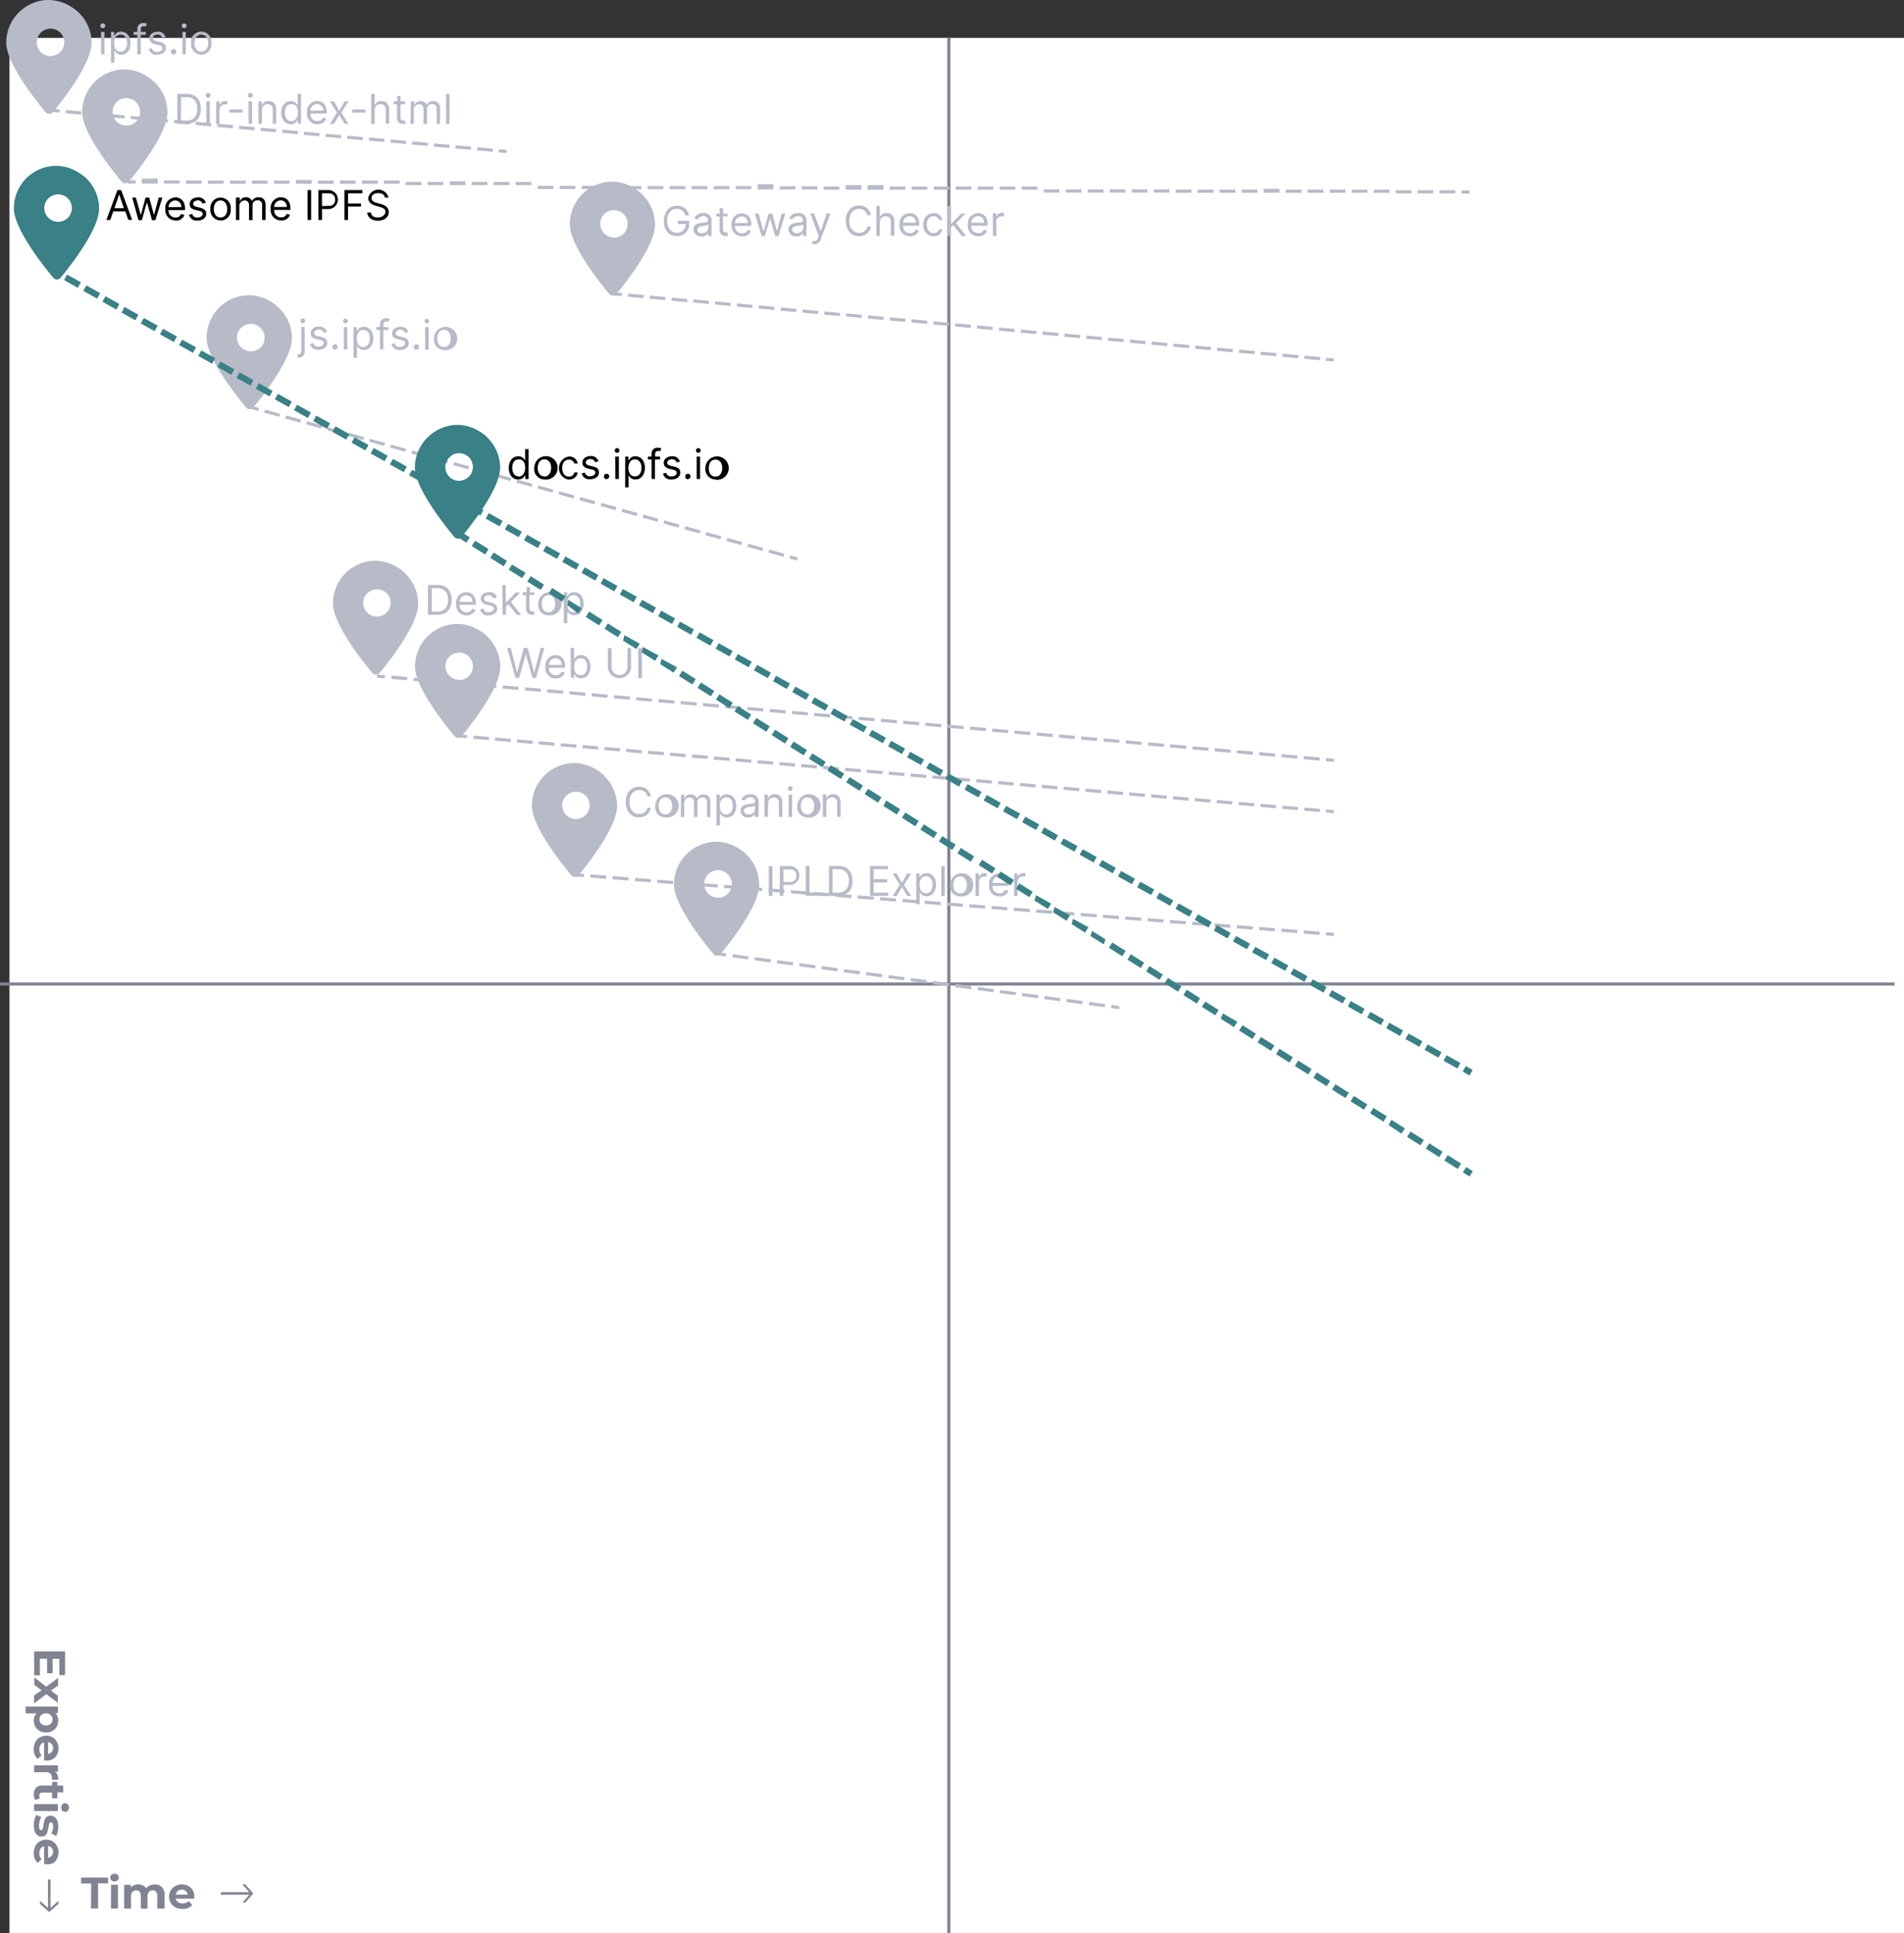 <svg xmlns="http://www.w3.org/2000/svg" viewBox="0 0 411.65 417.8"><rect x="0" y="0" width="411.65" height="417.8" fill="#333333" stroke="none"/><defs><style>.cls-1{fill:#fff;}.cls-2{fill:#808492;}.cls-3{fill:#b7bbc8;}.cls-4{fill:#398186;}.cls-5{fill:#010101;}</style></defs><g id="Layer_2" data-name="Layer 2"><g id="Layer_1-2" data-name="Layer 1"><rect class="cls-1" x="2.05" y="8.19" width="409.61" height="409.61"/><path class="cls-2" d="M52.4,411.19l1.5-1.72H47.76v-.55h6.13L52.4,407.2H53l1.77,2-1.77,2Zm-13.1-2.82a1.27,1.27,0,0,0-.85.29,1.2,1.2,0,0,0-.42.78h2.53a1.2,1.2,0,0,0-.42-.77A1.24,1.24,0,0,0,39.3,408.37ZM42,409.91s0,.15,0,.4H38a1.24,1.24,0,0,0,.5.76,1.69,1.69,0,0,0,1,.27,2.14,2.14,0,0,0,.7-.11,1.8,1.8,0,0,0,.59-.38l.79.86a2.67,2.67,0,0,1-2.12.83,3.32,3.32,0,0,1-1.54-.34,2.48,2.48,0,0,1-1-.94,2.54,2.54,0,0,1-.37-1.37,2.61,2.61,0,0,1,.36-1.36,2.53,2.53,0,0,1,1-.94,2.89,2.89,0,0,1,1.41-.35,2.79,2.79,0,0,1,1.36.33,2.32,2.32,0,0,1,1,.93A2.81,2.81,0,0,1,42,409.91Zm-8.53-2.67a2,2,0,0,1,1.53.58,2.28,2.28,0,0,1,.57,1.7v2.94H34v-2.71a1.32,1.32,0,0,0-.26-.91.87.87,0,0,0-.71-.31,1.05,1.05,0,0,0-.83.35,1.39,1.39,0,0,0-.31,1v2.58H30.44v-2.71c0-.81-.33-1.22-1-1.22a1.06,1.06,0,0,0-.82.35,1.44,1.44,0,0,0-.3,1v2.58H26.85v-5.14h1.42v.59a1.85,1.85,0,0,1,.7-.49,2.29,2.29,0,0,1,.92-.18,2.24,2.24,0,0,1,1,.22,1.77,1.77,0,0,1,.71.62,2.21,2.21,0,0,1,.79-.62A2.68,2.68,0,0,1,33.43,407.24Zm-8.71-.64a.93.93,0,0,1-.67-.24.77.77,0,0,1-.26-.59.79.79,0,0,1,.26-.59.93.93,0,0,1,.67-.24,1,1,0,0,1,.67.23.72.72,0,0,1,.25.57.81.81,0,0,1-.25.62A1,1,0,0,1,24.72,406.6Zm-.75.72h1.49v5.14H24Zm-4.3-.29H17.53v-1.26h5.83V407H21.21v5.43H19.67Z"/><path class="cls-2" d="M8.66,410.81l1.72,1.5v-6.15h.55v6.14l1.71-1.49v.64l-2,1.77-2-1.77Zm2.81-10.61a1.28,1.28,0,0,0-.28-.85,1.2,1.2,0,0,0-.79-.42v2.53a1.2,1.2,0,0,0,.78-.42A1.23,1.23,0,0,0,11.47,400.2Zm-1.53,2.67-.41,0V399a1.22,1.22,0,0,0-.75.5,1.59,1.59,0,0,0-.28,1,1.92,1.92,0,0,0,.12.71,1.76,1.76,0,0,0,.38.58l-.86.8a2.67,2.67,0,0,1-.83-2.13,3.38,3.38,0,0,1,.33-1.53,2.59,2.59,0,0,1,1-1,2.62,2.62,0,0,1,1.37-.36,2.66,2.66,0,0,1,1.35.35,2.51,2.51,0,0,1,.95,1,2.87,2.87,0,0,1,.34,1.4,2.94,2.94,0,0,1-.32,1.37,2.35,2.35,0,0,1-.94,1A2.77,2.77,0,0,1,9.94,402.87Zm-2.63-8.39a5.28,5.28,0,0,1,.15-1.25,3.29,3.29,0,0,1,.4-1l1.07.49a3.66,3.66,0,0,0-.36.84,3.51,3.51,0,0,0-.13,1c0,.63.15.95.46.95a.33.33,0,0,0,.32-.26,3.82,3.82,0,0,0,.16-.79,9.88,9.88,0,0,1,.22-1.05,1.61,1.61,0,0,1,.44-.71,1.25,1.25,0,0,1,.9-.3,1.39,1.39,0,0,1,.86.28,1.83,1.83,0,0,1,.59.82,3.54,3.54,0,0,1,.21,1.28,5,5,0,0,1-.12,1.08,3.14,3.14,0,0,1-.33.9l-1.06-.5a2.89,2.89,0,0,0,.38-1.48,1.52,1.52,0,0,0-.13-.72.4.4,0,0,0-.34-.23.35.35,0,0,0-.34.25,5.51,5.51,0,0,0-.18.83,8.66,8.66,0,0,1-.23,1,1.47,1.47,0,0,1-.43.7,1.26,1.26,0,0,1-.88.29,1.36,1.36,0,0,1-.85-.28,1.92,1.92,0,0,1-.58-.85A3.59,3.59,0,0,1,7.31,394.48Zm5.93-3.85a.93.93,0,0,1,.24-.67.81.81,0,0,1,1.19,0,.93.93,0,0,1,.24.67,1,1,0,0,1-.23.66.73.73,0,0,1-.58.26.8.8,0,0,1-.62-.26A.92.92,0,0,1,13.24,390.63Zm-.71-.75v1.49H7.38v-1.49ZM7.63,389a1.59,1.59,0,0,1-.25-.54,2.87,2.87,0,0,1-.07-.67,2,2,0,0,1,.47-1.42,1.76,1.76,0,0,1,1.37-.5h2.11v-.8h1.15v.8h1.25v1.49H12.41v1.28H11.26V387.4H9.17a.7.7,0,0,0-.5.16.65.65,0,0,0-.18.48,1,1,0,0,0,.19.6Zm4.22-6.15a1.68,1.68,0,0,1,.56.72,2.69,2.69,0,0,1,.19,1.05H11.23c0-.16,0-.27,0-.33a1.39,1.39,0,0,0-.37-1A1.43,1.43,0,0,0,9.81,383H7.38v-1.49h5.15v1.42Zm-.38-5.08a1.28,1.28,0,0,0-.28-.85,1.2,1.2,0,0,0-.79-.42v2.53a1.2,1.2,0,0,0,.78-.42A1.23,1.23,0,0,0,11.47,377.81Zm-1.53,2.67-.41,0v-3.89a1.22,1.22,0,0,0-.75.5,1.59,1.59,0,0,0-.28,1,2,2,0,0,0,.12.71,1.76,1.76,0,0,0,.38.58l-.86.79A2.64,2.64,0,0,1,7.31,378a3.45,3.45,0,0,1,.33-1.54,2.56,2.56,0,0,1,1-1,2.62,2.62,0,0,1,1.37-.36,2.66,2.66,0,0,1,1.35.35,2.45,2.45,0,0,1,.95,1,2.87,2.87,0,0,1,.34,1.4,2.94,2.94,0,0,1-.32,1.37,2.32,2.32,0,0,1-.94.95A2.68,2.68,0,0,1,9.94,380.48Zm-1.41-8.86a1.24,1.24,0,0,0,.38.94,1.45,1.45,0,0,0,1.05.37,1.42,1.42,0,0,0,1-.37,1.21,1.21,0,0,0,.39-.94,1.24,1.24,0,0,0-.39-.94,1.46,1.46,0,0,0-1-.37,1.49,1.49,0,0,0-1.05.37A1.27,1.27,0,0,0,8.53,371.62Zm4.07.26a2.59,2.59,0,0,1-.33,1.3,2.31,2.31,0,0,1-.93.93,2.79,2.79,0,0,1-1.38.33,2.87,2.87,0,0,1-1.4-.33,2.38,2.38,0,0,1-.93-.93,2.69,2.69,0,0,1-.32-1.3,2,2,0,0,1,.62-1.55H5.53v-1.49h7v1.43h-.6A2,2,0,0,1,12.6,371.88Zm-5.22-5.45L9,365.3l-1.58-1.17v-1.62l2.59,2,2.56-1.91v1.67L11,365.34l1.5,1.12V368L10,366.13l-2.63,2Zm1.25-4.33H7.38v-5.18h6.69V362H12.83v-3.51H11.38v3.1h-1.2v-3.1H8.63Z"/><rect class="cls-2" y="212.31" width="409.61" height="0.68"/><rect class="cls-2" x="204.8" y="8.19" width="0.68" height="409.61"/><path class="cls-3" d="M27.31,27.14a3,3,0,0,1-2.75-1.83,3,3,0,0,1-.17-1.71,3,3,0,0,1,2.34-2.33,3,3,0,0,1,3.06,1.26,3,3,0,0,1,.5,1.65,2.93,2.93,0,0,1-.23,1.13,2.89,2.89,0,0,1-1.61,1.61A2.79,2.79,0,0,1,27.31,27.14Zm6.08-9.41-.53-.48,0,0-.58-.43-.16-.11a2.26,2.26,0,0,0-.26-.16A9.26,9.26,0,0,0,27,15h-.23a9.22,9.22,0,0,0-9,9.22c0,4.41,6.22,12.26,8.49,15a1,1,0,0,0,.36.28,1,1,0,0,0,.45.11,1.07,1.07,0,0,0,.46-.11,1,1,0,0,0,.36-.28c2.23-2.71,8.31-10.49,8.31-14.91a9.16,9.16,0,0,0-2.79-6.57Z"/><path class="cls-3" d="M97.19,20.3h-.75v6.45h.75Zm-8.46,6.45h.74v-3a1.15,1.15,0,0,1,1.1-1.21.9.9,0,0,1,1,.92v3.32h.75V23.6a1,1,0,0,1,1.08-1.09.9.9,0,0,1,1,1v3.24h.74V23.51c0-1.14-.61-1.66-1.47-1.66a1.51,1.51,0,0,0-1.45.82h0a1.33,1.33,0,0,0-1.3-.82,1.3,1.3,0,0,0-1.3.82h-.06v-.76h-.72Zm-1.12-4.84h-1V20.75h-.75v1.16H85.1v.63h.73v3a1.24,1.24,0,0,0,1.31,1.25,1.51,1.51,0,0,0,.56-.09l-.15-.66a1.94,1.94,0,0,1-.33,0c-.33,0-.64-.1-.64-.73V22.54h1ZM81,23.84a1.21,1.21,0,0,1,1.27-1.33,1.07,1.07,0,0,1,1.12,1.21v3h.74V23.67c0-1.24-.66-1.82-1.65-1.82a1.39,1.39,0,0,0-1.42.82H81V20.3h-.75v6.45H81ZM79,23.64H76.13v.69H79Zm-6.81-1.73h-.86l1.54,2.42-1.54,2.42h.86l1.16-1.88,1.16,1.88h.86l-1.57-2.42,1.57-2.42h-.86l-1.16,2Zm-5.07,2a1.45,1.45,0,0,1,1.43-1.43,1.32,1.32,0,0,1,1.33,1.43Zm1.51,2.91a1.89,1.89,0,0,0,1.93-1.22l-.72-.2a1.19,1.19,0,0,1-1.21.75,1.47,1.47,0,0,1-1.51-1.6h3.51v-.31c0-1.81-1.07-2.42-2.08-2.42a2.25,2.25,0,0,0-2.18,2.52A2.23,2.23,0,0,0,68.58,26.85ZM63,26.18c-.94,0-1.41-.82-1.41-1.85S62,22.51,63,22.51s1.38.73,1.38,1.82S63.86,26.18,63,26.18Zm-.1.67A1.51,1.51,0,0,0,64.28,26h.09v.74h.72V20.3h-.75v2.38h-.06a1.49,1.49,0,0,0-1.4-.83c-1.22,0-2.07,1-2.07,2.49S61.66,26.85,62.87,26.85Zm-6.28-3a1.2,1.2,0,0,1,1.24-1.33,1.07,1.07,0,0,1,1.11,1.21v3h.74V23.67c0-1.23-.66-1.82-1.64-1.82a1.42,1.42,0,0,0-1.41.82h-.06v-.76h-.72v4.84h.74ZM54.12,21.1a.51.51,0,0,0,.53-.5.53.53,0,0,0-1.06,0A.51.51,0,0,0,54.12,21.1Zm-.38,5.65h.75V21.91h-.75Zm-1.31-3.11H49.61v.69h2.82Zm-5.72,3.11h.75V23.69a1.14,1.14,0,0,1,1.22-1.14,2.43,2.43,0,0,1,.45.05v-.75l-.39,0a1.32,1.32,0,0,0-1.26.81h0v-.73h-.72ZM45,21.1a.51.51,0,0,0,.53-.5.52.52,0,0,0-.53-.51.51.51,0,0,0-.52.51A.51.51,0,0,0,45,21.1Zm-.37,5.65h.74V21.91h-.74Zm-5.5-.69V21h1.25c1.51,0,2.28,1,2.28,2.52s-.77,2.55-2.37,2.55Zm1.21.69c2,0,3.08-1.22,3.08-3.24s-1.11-3.21-3-3.21H38.33v6.45Z"/><path class="cls-3" d="M10.92,12.13a3,3,0,0,1-1.65-.51A3,3,0,0,1,8,8.58a3,3,0,0,1,.81-1.52,3,3,0,0,1,3.25-.64A2.9,2.9,0,0,1,13.4,7.51,2.94,2.94,0,0,1,13,11.26a3,3,0,0,1-1,.64A2.94,2.94,0,0,1,10.92,12.13ZM17,2.71c-.16-.16-.34-.32-.53-.48l0,0c-.18-.15-.37-.29-.57-.43l-.17-.11-.25-.16A9.33,9.33,0,0,0,10.57,0h-.22a9.22,9.22,0,0,0-9,9.22c0,4.41,6.22,12.26,8.48,15a1,1,0,0,0,.37.28,1,1,0,0,0,.9,0,1,1,0,0,0,.37-.28C13.71,21.48,19.8,13.7,19.8,9.28a9.12,9.12,0,0,0-.73-3.57A9,9,0,0,0,17,2.71Z"/><path class="cls-3" d="M43.51,11.16c-1,0-1.45-.85-1.45-1.82s.45-1.85,1.45-1.85S45,8.36,45,9.34,44.51,11.16,43.51,11.16Zm0,.67A2.22,2.22,0,0,0,45.7,9.34a2.21,2.21,0,1,0-4.38,0A2.22,2.22,0,0,0,43.51,11.83ZM39.82,6.08a.51.51,0,0,0,.52-.5.51.51,0,0,0-.52-.51.52.52,0,0,0-.53.51A.51.51,0,0,0,39.82,6.08Zm-.38,5.65h.74V6.89h-.74Zm-1.9,0a.57.57,0,1,0-.57-.57A.56.56,0,0,0,37.54,11.78ZM35.79,8a1.64,1.64,0,0,0-1.72-1.14c-1,0-1.78.58-1.78,1.4,0,.66.4,1.11,1.29,1.32l.81.19c.48.11.71.35.71.68s-.44.76-1.13.76a1,1,0,0,1-1.12-.79l-.71.18A1.67,1.67,0,0,0,34,11.83c1.13,0,1.89-.61,1.89-1.45,0-.67-.42-1.1-1.28-1.31l-.72-.18c-.57-.14-.83-.33-.83-.7s.44-.72,1-.72a1,1,0,0,1,1,.69ZM31.51,6.89H30.43V6.4c0-.48.2-.73.69-.73a1.34,1.34,0,0,1,.42.07l.21-.64a1.69,1.69,0,0,0-.7-.13,1.25,1.25,0,0,0-1.36,1.25v.67H28.9v.63h.79v4.21h.74V7.52h1.08ZM24.68,9.31c0-1.08.48-1.82,1.39-1.82s1.41.8,1.41,1.82-.48,1.85-1.41,1.85S24.68,10.41,24.68,9.31ZM24,13.55h.74V11h.07a1.5,1.5,0,0,0,1.41.84c1.21,0,2-1,2-2.51s-.84-2.49-2.06-2.49a1.47,1.47,0,0,0-1.4.83h-.09V6.89H24ZM22.22,6.08a.51.51,0,0,0,.53-.5.53.53,0,0,0-1.06,0A.51.51,0,0,0,22.22,6.08Zm-.38,5.65h.75V6.89h-.75Z"/><path class="cls-3" d="M54.2,75.92a2.94,2.94,0,0,1-1.65-.5,3,3,0,0,1-1.1-1.33,2.94,2.94,0,0,1-.16-1.71,2.86,2.86,0,0,1,.81-1.52A3,3,0,0,1,57,74.09a3,3,0,0,1-.65,1,3.15,3.15,0,0,1-1,.64A3,3,0,0,1,54.2,75.92Zm6.08-9.41c-.17-.17-.35-.32-.53-.48l0,0c-.18-.15-.38-.29-.57-.43L59,65.46a2.26,2.26,0,0,0-.26-.16,9.26,9.26,0,0,0-4.85-1.5h-.22a9.22,9.22,0,0,0-9,9.22c0,4.41,6.23,12.26,8.49,15a1,1,0,0,0,.37.29,1,1,0,0,0,.45.1,1,1,0,0,0,.45-.1.93.93,0,0,0,.36-.29c2.23-2.7,8.32-10.49,8.32-14.91a9.29,9.29,0,0,0-.73-3.56A9.16,9.16,0,0,0,60.28,66.51Z"/><path class="cls-3" d="M96,75c-1,0-1.45-.86-1.45-1.83S95,71.29,96,71.29s1.45.87,1.45,1.84S97,75,96,75Zm0,.67a2.53,2.53,0,1,0-2.19-2.5A2.23,2.23,0,0,0,96,75.63Zm-3.69-5.75a.51.51,0,1,0-.53-.5A.52.52,0,0,0,92.28,69.88Zm-.38,5.65h.75V70.69H91.9Zm-1.9,0a.57.57,0,1,0-.57-.57A.58.58,0,0,0,90,75.58Zm-1.75-3.81a1.63,1.63,0,0,0-1.71-1.15c-1,0-1.78.58-1.78,1.4s.4,1.12,1.28,1.33l.81.19c.49.11.72.34.72.68s-.44.75-1.14.75a1,1,0,0,1-1.12-.78l-.7.18a1.66,1.66,0,0,0,1.84,1.26c1.12,0,1.89-.62,1.89-1.45,0-.67-.42-1.1-1.29-1.31l-.72-.18c-.57-.14-.83-.33-.83-.7s.44-.72,1-.72a1,1,0,0,1,1,.69ZM84,70.69H82.89V70.2c0-.48.21-.74.7-.74a1.19,1.19,0,0,1,.41.08l.22-.64a1.75,1.75,0,0,0-.71-.13A1.26,1.26,0,0,0,82.15,70v.67h-.78v.63h.78v4.21h.74V71.32H84Zm-6.83,2.42c0-1.09.47-1.82,1.38-1.82s1.41.8,1.41,1.82S79.47,75,78.53,75,77.15,74.2,77.15,73.11Zm-.74,4.23h.75V74.78h.06a1.5,1.5,0,0,0,1.41.85c1.21,0,2.06-1,2.06-2.51s-.85-2.5-2.07-2.5a1.48,1.48,0,0,0-1.4.84h-.09v-.77h-.72Zm-1.72-7.46a.51.51,0,1,0-.53-.5A.52.52,0,0,0,74.69,69.88Zm-.38,5.65h.74V70.69h-.74Zm-1.9,0a.57.57,0,1,0-.57-.57A.57.57,0,0,0,72.41,75.58Zm-1.75-3.81a1.64,1.64,0,0,0-1.72-1.15c-1,0-1.78.58-1.78,1.4s.4,1.12,1.29,1.33l.81.19c.49.11.72.34.72.68s-.45.75-1.14.75a1,1,0,0,1-1.12-.78l-.71.18a1.67,1.67,0,0,0,1.84,1.26c1.13,0,1.89-.62,1.89-1.45,0-.67-.42-1.1-1.28-1.31l-.72-.18c-.57-.14-.83-.33-.83-.7s.44-.72,1-.72A1,1,0,0,1,70,72Zm-5.17-1.89a.51.51,0,1,0-.53-.5A.52.52,0,0,0,65.49,69.88Zm-.37.81v5.19c0,.49-.2.77-.65.77h-.14v.69h.15a1.29,1.29,0,0,0,1.39-1.46V70.69Z"/><path class="cls-3" d="M132.71,51.35a3,3,0,0,1-2.1-5.07,3.09,3.09,0,0,1,1.52-.81,3,3,0,0,1,3.06,1.26,2.94,2.94,0,0,1,.5,1.65,3,3,0,0,1-.23,1.14,3.1,3.1,0,0,1-.64,1,3,3,0,0,1-2.11.87Zm6.08-9.42-.53-.47,0,0-.58-.43-.16-.11-.26-.16a9.26,9.26,0,0,0-4.85-1.5h-.22a9.24,9.24,0,0,0-9,9.23c0,4.4,6.22,12.25,8.49,15a1.12,1.12,0,0,0,.36.29,1.09,1.09,0,0,0,.91,0,1.12,1.12,0,0,0,.36-.29c2.23-2.71,8.31-10.49,8.31-14.91a9.12,9.12,0,0,0-.73-3.57A9.35,9.35,0,0,0,138.79,41.93Z"/><path class="cls-3" d="M214.66,51h.75V47.89a1.14,1.14,0,0,1,1.22-1.14,2.43,2.43,0,0,1,.45,0v-.75h-.39a1.31,1.31,0,0,0-1.26.8h-.05v-.73h-.72ZM210,48.14a1.44,1.44,0,0,1,1.43-1.42,1.3,1.3,0,0,1,1.32,1.42Zm1.51,2.91a1.89,1.89,0,0,0,1.93-1.22l-.72-.2a1.19,1.19,0,0,1-1.21.75,1.46,1.46,0,0,1-1.51-1.6h3.51v-.31c0-1.8-1.07-2.42-2.08-2.42a2.25,2.25,0,0,0-2.18,2.52A2.22,2.22,0,0,0,211.53,51.05Zm-6.66-.1h.74V49.14l.52-.48L207.94,51h.95l-2.2-2.77,2.05-2.07h-.92l-2.12,2.16h-.09V44.5h-.74Zm-3,.1a1.79,1.79,0,0,0,1.9-1.51H203a1.12,1.12,0,0,1-1.16.84c-.88,0-1.45-.73-1.45-1.85s.58-1.81,1.45-1.81a1.14,1.14,0,0,1,1.16.84h.74a1.79,1.79,0,0,0-1.91-1.51,2.24,2.24,0,0,0-2.19,2.51A2.23,2.23,0,0,0,201.88,51.05Zm-6.61-2.91a1.44,1.44,0,0,1,1.43-1.42A1.3,1.3,0,0,1,198,48.14Zm1.51,2.91a1.87,1.87,0,0,0,1.92-1.22l-.71-.2a1.19,1.19,0,0,1-1.21.75,1.46,1.46,0,0,1-1.51-1.6h3.51v-.31c0-1.8-1.07-2.42-2.08-2.42a2.25,2.25,0,0,0-2.18,2.52A2.22,2.22,0,0,0,196.78,51.05Zm-6.53-3a1.22,1.22,0,0,1,1.27-1.32,1.07,1.07,0,0,1,1.12,1.21v3h.75V47.88c0-1.25-.67-1.83-1.66-1.83a1.41,1.41,0,0,0-1.42.82h-.06V44.5h-.75V51h.75Zm-1.91-1.53a2.52,2.52,0,0,0-2.6-2.1c-1.65,0-2.85,1.27-2.85,3.31s1.2,3.32,2.85,3.32a2.52,2.52,0,0,0,2.6-2.1h-.78a1.76,1.76,0,0,1-1.82,1.37c-1.17,0-2.09-.91-2.09-2.59s.92-2.58,2.09-2.58a1.76,1.76,0,0,1,1.82,1.37Zm-12.26,6.26a1.45,1.45,0,0,0,1.42-1.11l2.07-5.54h-.82L177.42,50h0L176,46.11h-.81L177,51l-.14.38c-.27.73-.6.8-1.14.66l-.19.66A1.38,1.38,0,0,0,176.08,52.77Zm-3.77-2.37c-.59,0-1-.27-1-.78s.52-.75,1.1-.82a3.86,3.86,0,0,0,1.28-.28v.68A1.25,1.25,0,0,1,172.31,50.4Zm-.11.67a1.55,1.55,0,0,0,1.44-.77h0V51h.75V47.76a1.59,1.59,0,0,0-1.79-1.71,2,2,0,0,0-1.94,1.13l.7.25a1.32,1.32,0,0,1,1.26-.73.9.9,0,0,1,1,1v0c0,.36-.36.33-1.25.44s-1.87.32-1.87,1.43A1.5,1.5,0,0,0,172.2,51.07ZM164.66,51h.73l1.06-3.72h.08L167.58,51h.74l1.47-4.84H169l-1,3.69h-.05l-1-3.69h-.79l-1,3.71H165l-1-3.71h-.79Zm-5.74-2.81a1.44,1.44,0,0,1,1.43-1.42,1.3,1.3,0,0,1,1.32,1.42Zm1.51,2.91a1.89,1.89,0,0,0,1.93-1.22l-.72-.2a1.19,1.19,0,0,1-1.21.75,1.46,1.46,0,0,1-1.51-1.6h3.51v-.31c0-1.8-1.07-2.42-2.08-2.42a2.25,2.25,0,0,0-2.18,2.52A2.22,2.22,0,0,0,160.43,51.05Zm-3.1-4.94h-1V45h-.75v1.16h-.73v.63h.73v3A1.24,1.24,0,0,0,156.86,51a1.76,1.76,0,0,0,.56-.09l-.15-.67a1.71,1.71,0,0,1-.33,0c-.33,0-.64-.1-.64-.73V46.74h1Zm-5.57,4.29c-.59,0-1-.27-1-.78s.52-.75,1.1-.82a3.86,3.86,0,0,0,1.28-.28v.68A1.24,1.24,0,0,1,151.76,50.4Zm-.11.67a1.55,1.55,0,0,0,1.44-.77h0V51h.75V47.76a1.58,1.58,0,0,0-1.79-1.71,2,2,0,0,0-1.94,1.13l.7.25a1.32,1.32,0,0,1,1.26-.73.9.9,0,0,1,1,1v0c0,.36-.36.33-1.24.44s-1.88.32-1.88,1.43A1.5,1.5,0,0,0,151.65,51.07Zm-3.51-4.56H149a2.6,2.6,0,0,0-2.65-2.1c-1.65,0-2.82,1.27-2.82,3.31S144.64,51,146.35,51A2.49,2.49,0,0,0,149,48.42v-.7h-2.46v.7h1.7a1.79,1.79,0,0,1-1.88,1.89c-1.2,0-2.12-.91-2.12-2.59s.92-2.58,2.07-2.58A1.84,1.84,0,0,1,148.14,46.51Z"/><path class="cls-3" d="M155.24,194a3.05,3.05,0,0,1-1.66-.5,3,3,0,0,1-1.09-1.34,3,3,0,0,1-.17-1.71,3,3,0,0,1,.82-1.52,2.93,2.93,0,0,1,1.52-.81,3.06,3.06,0,0,1,1.72.17,2.92,2.92,0,0,1,1.34,1.09,3,3,0,0,1,.5,1.65,3,3,0,0,1-.23,1.14,3.1,3.1,0,0,1-.64,1,3.15,3.15,0,0,1-1,.64A3,3,0,0,1,155.24,194Zm6.08-9.42-.53-.47,0,0-.58-.43-.16-.11c-.08-.06-.17-.1-.26-.16a9.26,9.26,0,0,0-4.85-1.5h-.23a9.22,9.22,0,0,0-9,9.23c0,4.4,6.22,12.25,8.49,15a1,1,0,0,0,.36.28,1,1,0,0,0,.45.11,1.07,1.07,0,0,0,.46-.11,1,1,0,0,0,.36-.28c2.23-2.71,8.31-10.49,8.31-14.91a9.12,9.12,0,0,0-.73-3.57A9.35,9.35,0,0,0,161.32,184.61Z"/><path class="cls-3" d="M219.23,193.63H220v-3.06a1.14,1.14,0,0,1,1.22-1.14,2.43,2.43,0,0,1,.45,0v-.75l-.39,0a1.32,1.32,0,0,0-1.26.81H220v-.73h-.72Zm-4.64-2.81A1.44,1.44,0,0,1,216,189.4a1.31,1.31,0,0,1,1.33,1.42Zm1.51,2.91a1.89,1.89,0,0,0,1.93-1.22l-.72-.2a1.19,1.19,0,0,1-1.21.75,1.46,1.46,0,0,1-1.51-1.6h3.51v-.31c0-1.8-1.07-2.42-2.08-2.42a2.25,2.25,0,0,0-2.18,2.52A2.22,2.22,0,0,0,216.1,193.73Zm-5.19-.1h.75v-3.06a1.14,1.14,0,0,1,1.22-1.14,2.43,2.43,0,0,1,.45,0v-.75l-.39,0a1.32,1.32,0,0,0-1.26.81h-.05v-.73h-.72Zm-3.33-.57c-1,0-1.45-.85-1.45-1.82s.46-1.84,1.45-1.84,1.45.87,1.45,1.84S208.58,193.06,207.58,193.06Zm0,.67a2.52,2.52,0,1,0-2.19-2.49A2.22,2.22,0,0,0,207.58,193.73Zm-3.32-6.55h-.75v6.45h.75Zm-5.43,4c0-1.08.48-1.81,1.39-1.81s1.41.79,1.41,1.81-.48,1.85-1.41,1.85S198.83,192.31,198.83,191.21Zm-.73,4.24h.75v-2.56h.06a1.5,1.5,0,0,0,1.41.84c1.21,0,2.06-1,2.06-2.51s-.85-2.49-2.07-2.49a1.47,1.47,0,0,0-1.4.83h-.09v-.77h-.72Zm-4.23-6.66H193l1.54,2.42L193,193.63h.86l1.16-1.88,1.15,1.88H197l-1.56-2.42,1.56-2.42h-.86l-1.15,2Zm-5.76,4.84h3.94v-.69h-3.16v-2.2h2.91v-.69h-2.91v-2.18H192v-.69h-3.89Zm-8.1-.69v-5.07h1.25c1.51,0,2.28,1,2.28,2.52s-.77,2.55-2.37,2.55Zm1.21.69c2,0,3.08-1.22,3.08-3.24s-1.11-3.21-3-3.21h-2.08v6.45Zm-7,0H178v-.69h-3v-5.76h-.78Zm-4.85-3v-2.71h1.37c1.05,0,1.45.57,1.45,1.35a1.26,1.26,0,0,1-1.43,1.36Zm-.78,3h.78v-2.36h1.41a2,2,0,1,0,0-4.09h-2.18ZM167,187.18h-.78v6.45H167Z"/><path class="cls-3" d="M81.51,133.27a3,3,0,0,1-2.75-1.83,3.07,3.07,0,0,1-.17-1.72,3,3,0,0,1,5.4-1.07,3,3,0,0,1-2.48,4.62Zm6.08-9.41c-.17-.17-.35-.33-.53-.48l0,0c-.19-.14-.38-.29-.58-.42l-.16-.12-.26-.15a9.18,9.18,0,0,0-4.85-1.51h-.23a9.24,9.24,0,0,0-9,9.23c0,4.4,6.22,12.25,8.49,15a1.12,1.12,0,0,0,.36.29,1.09,1.09,0,0,0,.91,0,1.12,1.12,0,0,0,.36-.29c2.23-2.71,8.31-10.49,8.31-14.91a9.12,9.12,0,0,0-2.79-6.56Z"/><path class="cls-3" d="M122.64,130.45c0-1.08.47-1.81,1.38-1.81s1.41.79,1.41,1.81-.47,1.86-1.41,1.86S122.64,131.55,122.64,130.45Zm-.74,4.24h.75v-2.56h.06a1.51,1.51,0,0,0,1.41.84c1.21,0,2.06-1,2.06-2.5s-.85-2.5-2.07-2.5a1.48,1.48,0,0,0-1.4.83h-.09V128h-.72Zm-3.32-2.38c-1,0-1.45-.86-1.45-1.83s.45-1.84,1.45-1.84,1.45.87,1.45,1.84S119.57,132.31,118.58,132.31Zm0,.66a2.52,2.52,0,1,0-2.2-2.49A2.22,2.22,0,0,0,118.58,133Zm-3-4.94h-1v-1.16h-.75V128H113v.63h.73v3a1.25,1.25,0,0,0,1.32,1.25,1.49,1.49,0,0,0,.55-.09l-.15-.67a1.5,1.5,0,0,1-.33,0c-.33,0-.64-.1-.64-.73v-2.83h1Zm-6.93,4.84h.74v-1.81l.52-.48,1.82,2.29h.94l-2.2-2.77,2-2.07h-.92l-2.12,2.16h-.09v-3.77h-.74Zm-1.21-3.75a1.62,1.62,0,0,0-1.71-1.15c-1,0-1.78.58-1.78,1.4,0,.67.4,1.11,1.29,1.32l.8.19c.49.11.72.35.72.68s-.44.76-1.13.76a1,1,0,0,1-1.13-.78l-.7.17A1.65,1.65,0,0,0,105.6,133c1.12,0,1.89-.61,1.89-1.45,0-.67-.42-1.1-1.29-1.31l-.71-.17c-.58-.15-.84-.34-.84-.71s.44-.72,1-.72a1,1,0,0,1,1,.7Zm-8.07.94a1.44,1.44,0,0,1,1.43-1.42,1.3,1.3,0,0,1,1.32,1.42Zm1.51,2.91a1.89,1.89,0,0,0,1.93-1.22l-.72-.2a1.2,1.2,0,0,1-1.21.76,1.47,1.47,0,0,1-1.51-1.61h3.51v-.31c0-1.8-1.07-2.42-2.08-2.42a2.25,2.25,0,0,0-2.18,2.52A2.22,2.22,0,0,0,100.84,133Zm-7.53-.79v-5.07h1.25c1.51,0,2.28,1,2.28,2.52s-.77,2.55-2.37,2.55Zm1.21.69c2,0,3.08-1.22,3.08-3.24s-1.11-3.21-3-3.21H92.53v6.45Z"/><path class="cls-3" d="M99.26,146.92a2.91,2.91,0,0,1-1.65-.5,3,3,0,0,1-1.27-3,3,3,0,0,1,.82-1.51,2.86,2.86,0,0,1,1.52-.81,3,3,0,0,1,3.06,1.26,2.94,2.94,0,0,1,.27,2.78,2.95,2.95,0,0,1-2.75,1.83Zm6.08-9.41c-.17-.17-.35-.33-.53-.48l0,0-.58-.43-.16-.12-.26-.15a9.17,9.17,0,0,0-4.85-1.5h-.23a9.22,9.22,0,0,0-9,9.22c0,4.4,6.22,12.26,8.49,15a1.12,1.12,0,0,0,.36.29,1,1,0,0,0,.45.1,1,1,0,0,0,.46-.1,1.12,1.12,0,0,0,.36-.29c2.23-2.7,8.31-10.49,8.31-14.91a9.16,9.16,0,0,0-2.79-6.56Z"/><path class="cls-3" d="M138.79,140.07H138v6.46h.79Zm-3.13,0v4.21a1.73,1.73,0,0,1-3.45,0v-4.21h-.78v4.28a2.52,2.52,0,0,0,5,0v-4.28Zm-11.51,4c0-1.09.48-1.82,1.39-1.82s1.41.8,1.41,1.82-.48,1.85-1.41,1.85S124.15,145.2,124.15,144.11Zm-.73,2.42h.72v-.75h.08a1.5,1.5,0,0,0,1.42.85c1.21,0,2-1,2-2.51s-.84-2.5-2.07-2.5a1.49,1.49,0,0,0-1.4.83h-.06v-2.38h-.74Zm-4.75-2.81a1.44,1.44,0,0,1,1.44-1.43,1.32,1.32,0,0,1,1.32,1.43Zm1.51,2.91a1.88,1.88,0,0,0,1.93-1.23l-.72-.2a1.18,1.18,0,0,1-1.21.76,1.47,1.47,0,0,1-1.51-1.6h3.52V144c0-1.8-1.08-2.42-2.08-2.42a2.25,2.25,0,0,0-2.19,2.52A2.23,2.23,0,0,0,120.18,146.63Zm-8.73-.1h.81l1.42-5.15h0l1.43,5.15h.8l1.77-6.46h-.79l-1.35,5.26h-.07l-1.37-5.26h-.88l-1.38,5.26h-.06l-1.35-5.26h-.79Z"/><path class="cls-3" d="M124.52,177a3.05,3.05,0,0,1-1.66-.5,3,3,0,0,1-1.09-1.33,3,3,0,0,1-.17-1.72,3,3,0,0,1,5.4-1.06,3,3,0,0,1-.37,3.74,2.83,2.83,0,0,1-1,.64A3,3,0,0,1,124.52,177Zm6.08-9.41c-.17-.17-.35-.33-.53-.48l0,0c-.19-.15-.38-.3-.58-.43l-.16-.12-.26-.15a9.21,9.21,0,0,0-4.85-1.51h-.23a9.24,9.24,0,0,0-9,9.23c0,4.4,6.22,12.25,8.49,15a1.12,1.12,0,0,0,.36.29,1,1,0,0,0,.45.1,1.06,1.06,0,0,0,.46-.1,1.12,1.12,0,0,0,.36-.29c2.23-2.71,8.31-10.49,8.31-14.91a9.16,9.16,0,0,0-2.79-6.56Z"/><path class="cls-3" d="M178.65,173.65a1.2,1.2,0,0,1,1.23-1.32,1.07,1.07,0,0,1,1.11,1.21v3h.75v-3.07c0-1.24-.66-1.83-1.64-1.83a1.42,1.42,0,0,0-1.41.82h-.07v-.76h-.72v4.84h.75ZM174.58,176c-1,0-1.45-.86-1.45-1.83s.45-1.84,1.45-1.84,1.45.87,1.45,1.84S175.57,176,174.58,176Zm0,.67a2.53,2.53,0,1,0-2.2-2.5A2.23,2.23,0,0,0,174.58,176.67Zm-3.7-5.75a.51.51,0,1,0-.53-.51A.52.52,0,0,0,170.88,170.92Zm-.38,5.64h.75v-4.84h-.75Zm-4.44-2.91a1.2,1.2,0,0,1,1.23-1.32,1.07,1.07,0,0,1,1.11,1.21v3h.74v-3.07c0-1.24-.65-1.83-1.63-1.83a1.44,1.44,0,0,0-1.42.82H166v-.76h-.72v4.84h.75ZM161.85,176c-.59,0-1-.26-1-.78s.51-.75,1.09-.82a3.92,3.92,0,0,0,1.29-.28v.68A1.24,1.24,0,0,1,161.85,176Zm-.11.67a1.52,1.52,0,0,0,1.43-.77h0v.65H164v-3.18a1.59,1.59,0,0,0-1.79-1.72,2,2,0,0,0-1.94,1.14l.71.25a1.29,1.29,0,0,1,1.26-.73.9.9,0,0,1,1,1v0c0,.36-.37.33-1.25.45s-1.88.31-1.88,1.42A1.5,1.5,0,0,0,161.74,176.68Zm-6.11-2.54c0-1.08.48-1.81,1.39-1.81s1.41.79,1.41,1.81S158,176,157,176,155.63,175.24,155.63,174.14Zm-.73,4.24h.75v-2.56h.06a1.49,1.49,0,0,0,1.41.85c1.21,0,2.06-1,2.06-2.51s-.85-2.5-2.07-2.5a1.47,1.47,0,0,0-1.4.83h-.09v-.77h-.72Zm-7.71-1.82h.74v-3a1.15,1.15,0,0,1,1.1-1.21.9.9,0,0,1,1,.92v3.31h.75v-3.15a1,1,0,0,1,1.08-1.08.9.9,0,0,1,1,1v3.24h.74v-3.24c0-1.13-.61-1.66-1.47-1.66a1.53,1.53,0,0,0-1.45.82h-.05a1.33,1.33,0,0,0-1.3-.82,1.3,1.3,0,0,0-1.3.82h-.06v-.76h-.72Zm-3.33-.56c-1,0-1.45-.86-1.45-1.83s.45-1.84,1.45-1.84,1.45.87,1.45,1.84S144.86,176,143.86,176Zm0,.67a2.53,2.53,0,1,0-2.19-2.5A2.23,2.23,0,0,0,143.86,176.67Zm-3.13-4.54a2.51,2.51,0,0,0-2.59-2.11c-1.66,0-2.85,1.28-2.85,3.32s1.19,3.31,2.85,3.31a2.51,2.51,0,0,0,2.59-2.1H140a1.76,1.76,0,0,1-1.81,1.37c-1.18,0-2.1-.91-2.1-2.58s.92-2.59,2.1-2.59a1.76,1.76,0,0,1,1.81,1.38Z"/><path class="cls-3" d="M240.22,217.85l1.72.23.09-.67-1.72-.23Zm-4.82-.64,3.44.46.09-.68-3.44-.46Zm-4.82-.65L234,217l.09-.67-3.44-.46Zm-4.81-.64,3.44.46.09-.68-3.44-.46Zm-4.82-.65,3.44.46.09-.67L221,214.6Zm-4.82-.64,3.44.46.09-.68-3.44-.46Zm-4.81-.65,3.44.46.09-.67-3.44-.46Zm-4.82-.64,3.44.46.09-.68-3.44-.46Zm-4.82-.65,3.44.46.09-.67-3.44-.46Zm-4.81-.64,3.44.46.09-.68-3.44-.46Zm-4.82-.65,3.44.47.09-.68-3.44-.46Zm-4.82-.64,3.44.46.09-.68-3.44-.46Zm-4.81-.64,3.44.46.09-.68-3.44-.46Zm-4.82-.65,3.44.46.09-.68-3.44-.46Zm-4.82-.64,3.44.46.09-.68-3.44-.46Zm-4.81-.65,3.44.46.09-.68-3.44-.46Zm-4.82-.64,3.44.46.09-.68-3.44-.46Zm-4.82-.65,3.44.46.09-.67-3.44-.47Zm-3.09-.41,1.72.23.09-.68-1.72-.23Z"/><path class="cls-3" d="M286.65,202.14l1.72.13.05-.68-1.72-.13Zm-4.82-.38,3.44.27.05-.68-3.44-.27Zm-4.82-.38,3.44.27.05-.68-3.44-.27Zm-4.82-.38,3.44.27.05-.68-3.44-.27Zm-4.82-.37,3.44.27.05-.68-3.44-.27Zm-4.82-.38,3.44.27.06-.68-3.45-.27Zm-4.82-.38,3.44.27.06-.68-3.45-.27Zm-4.82-.38,3.44.27.06-.68-3.44-.27Zm-4.82-.38,3.44.27.06-.68-3.44-.27Zm-4.82-.38,3.45.27.05-.68-3.44-.27Zm-4.82-.37,3.45.27,0-.68-3.44-.27Zm-4.81-.38,3.44.27,0-.68-3.44-.27Zm-4.82-.38,3.44.27.05-.68-3.44-.27Zm-4.82-.38,3.44.27.05-.68-3.44-.27Zm-4.82-.38,3.44.27,0-.68-3.44-.27Zm-4.82-.38,3.44.27,0-.68-3.44-.27Zm-4.82-.37,3.44.27.06-.68-3.45-.28Zm-4.82-.38,3.44.27.06-.68-3.45-.27Zm-4.82-.38,3.44.27.06-.68-3.45-.27Zm-4.82-.38,3.44.27.06-.68-3.44-.27Zm-4.82-.38,3.45.27,0-.68-3.44-.27Zm-4.82-.38,3.45.27.05-.68-3.44-.27Zm-4.82-.37,3.45.27.05-.68-3.44-.28Zm-4.81-.38,3.44.27.05-.68-3.44-.27Zm-4.82-.38,3.44.27,0-.68-3.44-.27Zm-4.82-.38,3.44.27,0-.68-3.44-.27Zm-4.82-.38,3.44.27.05-.68-3.44-.27Zm-4.82-.38,3.44.27.05-.68-3.44-.27Zm-4.82-.37,3.44.27.06-.69-3.45-.27Zm-4.82-.38,3.44.27.06-.68-3.45-.27Zm-4.82-.38,3.44.27.06-.68-3.44-.27Zm-4.82-.38,3.44.27.06-.68-3.44-.27Zm-4.82-.38,3.45.27.05-.68-3.44-.27Zm-4.82-.38,3.45.27.05-.68-3.44-.27Zm-3.09-.24,1.72.14.05-.69-1.72-.13Z"/><path class="cls-3" d="M286.67,175.61l1.69.15.06-.68-1.69-.15Zm-4.73-.41,3.38.29.06-.68-3.38-.29Zm-4.72-.41,3.37.29.06-.68-3.38-.29Zm-4.73-.41,3.37.29.06-.68-3.37-.29Zm-4.73-.41,3.38.29.06-.68-3.38-.29Zm-4.73-.41,3.38.29.06-.68-3.38-.29Zm-4.72-.41,3.37.3.06-.68-3.38-.3Zm-4.73-.41,3.37.3.06-.68-3.37-.3Zm-4.73-.41,3.38.3.06-.68-3.38-.3Zm-4.73-.41,3.38.3.06-.68-3.38-.3Zm-4.73-.41,3.38.3.06-.68-3.38-.3Zm-4.72-.41,3.37.3.06-.68-3.37-.3Zm-4.73-.41,3.38.3.06-.68L230,170Zm-4.73-.4,3.38.29.06-.68-3.38-.29Zm-4.73-.41,3.38.29.06-.68-3.38-.29Zm-4.72-.41,3.37.29.06-.68-3.37-.29Zm-4.73-.41,3.38.29.06-.68-3.38-.29Zm-4.73-.41,3.38.29.06-.68-3.38-.29Zm-4.73-.41,3.38.29.06-.68-3.38-.29Zm-4.72-.41,3.37.29.06-.68-3.37-.29Zm-4.73-.41,3.38.29.06-.68-3.38-.29Zm-4.73-.41,3.38.29.06-.68-3.38-.29Zm-4.73-.41,3.38.29.06-.68-3.38-.29Zm-4.72-.41,3.37.29.06-.68-3.37-.29Zm-4.73-.41,3.38.29.06-.68-3.38-.29Zm-4.73-.41,3.38.29.06-.68-3.38-.29Zm-4.73-.41,3.38.29.06-.68-3.38-.29Zm-4.72-.41,3.37.29.06-.68-3.37-.29Zm-4.73-.41,3.38.29.06-.68-3.38-.29Zm-4.73-.41L153,164l.06-.68-3.38-.29Zm-4.73-.41,3.38.29.06-.68-3.38-.29Zm-4.72-.41,3.37.3.06-.69-3.37-.29Zm-4.73-.41,3.38.3,0-.68-3.37-.3Zm-4.73-.41,3.38.3.06-.68-3.38-.3Zm-4.73-.41,3.38.3.06-.68L126,161Zm-4.72-.41,3.37.3.06-.68-3.37-.3Zm-4.73-.41,3.38.3,0-.68-3.37-.3Zm-4.73-.41,3.38.3.06-.68-3.38-.3Zm-4.73-.4,3.38.29.06-.68-3.38-.29Zm-4.72-.41,3.37.29.06-.68-3.37-.29Zm-3-.27,1.69.15,0-.68-1.68-.15Z"/><path class="cls-3" d="M286.66,164.5l1.71.15.06-.68-1.71-.15Zm-4.81-.42,3.43.3.06-.68-3.43-.3Zm-4.82-.43,3.44.31.06-.68-3.44-.31Zm-4.81-.42,3.44.3.06-.68-3.44-.3Zm-4.81-.43,3.44.31.06-.68-3.44-.31Zm-4.81-.42,3.44.3.06-.68-3.44-.3Zm-4.81-.42,3.44.3.06-.68-3.44-.3Zm-4.81-.43,3.44.3.06-.68-3.44-.3Zm-4.81-.42,3.44.3.06-.68-3.44-.3Zm-4.81-.43,3.43.31.06-.68-3.43-.31Zm-4.81-.42,3.43.3.06-.68-3.43-.3Zm-4.81-.43,3.43.31.06-.68-3.43-.31Zm-4.81-.42,3.43.3.06-.68-3.43-.3Zm-4.81-.43,3.43.31.06-.68-3.43-.31Zm-4.82-.42,3.44.3.06-.68-3.44-.3Zm-4.81-.42,3.44.3.06-.68-3.44-.3Zm-4.81-.43,3.44.3.06-.68-3.44-.3Zm-4.81-.42,3.44.3.06-.68-3.44-.3Zm-4.81-.43,3.44.31.06-.68-3.44-.31Zm-4.81-.42,3.44.3.06-.68-3.44-.3Zm-4.81-.43,3.44.31.06-.68-3.44-.31Zm-4.81-.42,3.43.3.06-.68-3.43-.3Zm-4.81-.43,3.43.31.06-.68-3.43-.31Zm-4.81-.42,3.43.3.06-.68-3.43-.3Zm-4.81-.42,3.43.3.06-.68-3.43-.3Zm-4.81-.43,3.43.3.06-.68-3.43-.3Zm-4.82-.42,3.44.3.06-.68-3.44-.3Zm-4.81-.43,3.44.3.06-.68-3.44-.3Zm-4.81-.42,3.44.3.06-.68-3.44-.3Zm-4.81-.43,3.44.31.06-.68-3.44-.31Zm-4.81-.42,3.44.3.06-.68-3.44-.3Zm-4.81-.43,3.44.31L141,151l-3.44-.31Zm-4.81-.42,3.44.3.06-.68-3.44-.3Zm-4.81-.43,3.43.31.06-.68-3.43-.31Zm-4.81-.42,3.43.3.06-.68-3.43-.3Zm-4.81-.42,3.43.3.06-.68-3.43-.3Zm-4.81-.43,3.43.3.06-.68-3.43-.3Zm-4.82-.42,3.44.3.06-.68-3.44-.3Zm-4.81-.43,3.44.31.06-.68-3.44-.31ZM99,148l3.44.3.06-.68-3.44-.3Zm-4.81-.43,3.44.31.06-.68-3.44-.31Zm-4.81-.42,3.44.3.06-.68-3.44-.3Zm-4.81-.43L88,147l.06-.68L84.66,146Zm-3.09-.27,1.72.15.06-.68-1.72-.15Z"/><path class="cls-4" d="M316.27,253.35l1.44.91.73-1.15L317,252.2Zm-4-2.55,2.89,1.82.73-1.15L313,249.64Zm-4-2.56,2.89,1.83.73-1.16-2.89-1.82Zm-4.05-2.55,2.89,1.83.73-1.16-2.89-1.82Zm-4-2.55L303,245l.73-1.15L300.82,242Zm-4-2.56,2.89,1.83.73-1.16-2.89-1.82ZM292,238l2.89,1.82.72-1.15-2.89-1.82ZM288,235.48l2.89,1.82.73-1.15-2.89-1.83Zm-4.05-2.56,2.89,1.83.73-1.16-2.89-1.82Zm-4-2.55,2.89,1.82.73-1.15-2.89-1.83Zm-4.05-2.55,2.89,1.82.73-1.16-2.89-1.82Zm-4-2.56,2.89,1.83.73-1.16-2.89-1.82Zm-4-2.55,2.89,1.82.73-1.15-2.89-1.83Zm-4-2.56,2.89,1.83.73-1.16L264.41,219Zm-4.05-2.55,2.89,1.82.73-1.15-2.89-1.82Zm-4-2.55,2.89,1.82.72-1.15-2.88-1.83Zm-4.05-2.56,2.89,1.83.73-1.16-2.89-1.82Zm-4-2.55,2.89,1.82.72-1.15-2.89-1.83Zm-4.05-2.55,2.89,1.82.73-1.16-2.89-1.82Zm-4-2.56,2.89,1.83.73-1.16-2.89-1.82Zm-4-2.55,2.89,1.82L239,203l-2.89-1.83Zm-4.05-2.56,2.89,1.83.73-1.16L232,198.57Zm-4-2.55,2.89,1.82.73-1.15L228,196Zm-4.05-2.55,2.89,1.82.73-1.15L224,193.46Zm-4-2.56,2.89,1.83.73-1.16-2.89-1.82Zm-4.05-2.55,2.89,1.82.73-1.15-2.89-1.83Zm-4-2.55,2.89,1.82.72-1.15-2.89-1.83ZM207,184.4l2.89,1.83.73-1.16-2.89-1.82Zm-4-2.55,2.88,1.82.73-1.15-2.89-1.83ZM199,179.29l2.89,1.83.73-1.16-2.89-1.82Zm-4-2.55,2.89,1.83.73-1.16-2.89-1.82Zm-4-2.55,2.89,1.82.73-1.15L191.59,173Zm-4.05-2.56,2.89,1.83.73-1.16-2.89-1.82Zm-4-2.55,2.89,1.82.73-1.15-2.89-1.82Zm-4.05-2.55,2.89,1.82.73-1.15-2.89-1.83Zm-4-2.56,2.89,1.83.73-1.16-2.89-1.82Zm-4.05-2.55,2.89,1.82.73-1.15-2.89-1.83Zm-4-2.56,2.89,1.83.72-1.16-2.89-1.82Zm-4.05-2.55,2.89,1.83.73-1.16-2.89-1.82Zm-4-2.55,2.89,1.82.73-1.15-2.89-1.83Zm-4-2.56,2.89,1.83.73-1.16-2.89-1.82Zm-4-2.55,2.89,1.82.73-1.15-2.89-1.82Zm-4-2.55,2.89,1.82.73-1.15-2.89-1.83Zm-4.05-2.56,2.89,1.83.73-1.16L143,142.39Zm-4-2.55,2.89,1.82.73-1.15L139,139.83Zm-4.05-2.55,2.89,1.82.73-1.16L135,137.28Zm-4-2.56,2.89,1.83.72-1.16-2.88-1.82Zm-4.05-2.55,2.89,1.82.73-1.15-2.89-1.83Zm-4-2.56L125,132.6l.73-1.16-2.89-1.82Zm-4-2.55,2.89,1.82.73-1.15-2.89-1.82ZM114,125.67l2.89,1.82.73-1.15-2.89-1.83Zm-4-2.56,2.89,1.83.73-1.16L110.68,122Zm-4-2.55,2.89,1.82.73-1.15-2.89-1.83Zm-4-2.55,2.89,1.82.73-1.16-2.89-1.82Zm-2.6-1.65,1.44.92.73-1.16-1.44-.91Z"/><path class="cls-3" d="M170.68,120.69l1.62.45.19-.66-1.63-.45Zm-4.54-1.26,3.24.9.19-.66-3.25-.9Zm-4.54-1.26,3.24.9.18-.66-3.24-.9Zm-4.55-1.26,3.25.9.18-.66-3.24-.9Zm-4.54-1.26,3.25.9.18-.66-3.25-.9ZM148,114.39l3.24.9.19-.66-3.25-.9Zm-4.54-1.26,3.24.9.18-.66-3.24-.9Zm-4.55-1.26,3.25.9.18-.66-3.24-.9Zm-4.54-1.26,3.25.9.18-.66-3.25-.9Zm-4.54-1.26,3.24.9.19-.66-3.25-.9Zm-4.54-1.26,3.24.9.18-.66-3.24-.9Zm-4.55-1.26,3.25.9.18-.66-3.24-.9Zm-4.54-1.26,3.25.9.18-.66-3.25-.9Zm-4.54-1.26,3.24.9.19-.66-3.25-.9Zm-4.54-1.26,3.24.9.18-.66-3.24-.9Zm-4.55-1.26,3.25.9L106,102l-3.24-.9ZM98,100.53l3.25.9.18-.66-3.24-.9Zm-4.54-1.26,3.24.9.19-.66-3.25-.9ZM88.92,98l3.24.9.18-.66-3.24-.9Zm-4.54-1.26,3.24.9L87.8,97l-3.24-.9Zm-4.55-1.26,3.25.9.18-.66L80,94.83Zm-4.54-1.26,3.25.9.18-.66-3.25-.9ZM70.75,93l3.24.9.19-.66-3.25-.9ZM66.21,91.7l3.24.91.18-.66-3.24-.9Zm-4.55-1.26,3.25.9.18-.65-3.24-.9Zm-4.54-1.26,3.25.9.18-.65-3.25-.9Zm-2.92-.81,1.62.45.19-.65-1.63-.45Z"/><path class="cls-3" d="M286.67,78l1.69.15.06-.68-1.68-.15ZM282,77.54l3.37.31.06-.68L282,76.86Zm-4.72-.43,3.37.31.06-.68-3.37-.31Zm-4.72-.43,3.37.31.07-.68L272.59,76Zm-4.71-.44,3.37.31.06-.68-3.37-.31Zm-4.72-.43,3.37.31.06-.68-3.37-.31Zm-4.72-.44,3.37.31.07-.68-3.37-.31Zm-4.71-.43,3.37.31.06-.68-3.37-.31Zm-4.72-.44,3.37.31.06-.68L249,73.82Zm-4.72-.43,3.37.31.07-.68-3.37-.31Zm-4.71-.44,3.37.31.06-.68L239.57,73Zm-4.72-.43,3.37.31.06-.68-3.37-.31Zm-4.72-.43,3.37.31.07-.68-3.37-.31Zm-4.71-.44,3.37.31.06-.68-3.37-.31Zm-4.72-.43,3.37.31.06-.68-3.37-.31Zm-4.72-.44,3.37.31.07-.68L216,70.78ZM211.21,71l3.37.31.06-.68-3.37-.31Zm-4.72-.44,3.37.31.06-.68-3.37-.31Zm-4.72-.43,3.37.31.07-.68-3.37-.31Zm-4.71-.44,3.37.31.06-.68L197.12,69Zm-4.72-.43,3.37.31.06-.68-3.37-.31Zm-4.72-.43,3.37.31.07-.68-3.37-.31Zm-4.71-.44,3.37.31.06-.68L183,67.74ZM178.19,68l3.37.31.06-.68-3.37-.31Zm-4.72-.44,3.37.31.07-.68-3.37-.31Zm-4.71-.43,3.37.31.06-.68-3.37-.31ZM164,66.68l3.37.31.06-.68L164.1,66Zm-4.72-.43,3.37.31.07-.68-3.37-.31Zm-4.71-.44,3.37.31.06-.67-3.37-.32Zm-4.72-.43,3.37.31.06-.68L150,64.7ZM145.17,65l3.37.31.07-.68-3.37-.31Zm-4.71-.44,3.37.31.06-.68-3.37-.31Zm-4.72-.43,3.37.31.06-.68-3.37-.31Zm-3-.28,1.68.15.07-.68-1.69-.15Z"/><path class="cls-4" d="M316.23,231.58l1.48.84.68-1.19-1.48-.84Zm-4.14-2.34,3,1.67.67-1.19-3-1.67ZM308,226.9l3,1.67.67-1.19-3-1.67Zm-4.14-2.35,3,1.68.67-1.19-3-1.68Zm-4.14-2.34,2.95,1.67.68-1.19-3-1.67Zm-4.15-2.34,3,1.67.67-1.19-2.95-1.67Zm-4.14-2.35,3,1.68L295,218l-3-1.68Zm-4.14-2.34,3,1.67.67-1.19-3-1.67Zm-4.14-2.34,3,1.67.67-1.19-3-1.67ZM279,210.49l3,1.68.68-1.19-3-1.68Zm-4.14-2.34,3,1.67.67-1.18-3-1.68Zm-4.14-2.34,3,1.67.67-1.19-3-1.67Zm-4.14-2.35,3,1.68.67-1.19-3-1.68Zm-4.14-2.34,2.95,1.67.68-1.18-3-1.68Zm-4.15-2.34,3,1.67.67-1.19-2.95-1.67Zm-4.14-2.35,3,1.68.67-1.19-3-1.68ZM250,194.09l3,1.67.67-1.18-3-1.68Zm-4.14-2.34,3,1.67.67-1.19-3-1.67Zm-4.15-2.35,3,1.68.68-1.19-3-1.67Zm-4.14-2.34,3,1.67.67-1.18-2.95-1.68Zm-4.14-2.34,3,1.67.67-1.19-3-1.67Zm-4.14-2.35,3,1.68.67-1.19-3-1.67ZM225.11,180l2.95,1.67.68-1.18-3-1.68ZM221,177.69l3,1.67.67-1.19-3-1.67Zm-4.14-2.35,3,1.68.67-1.19-3-1.67ZM212.68,173l3,1.67.67-1.18-3-1.68Zm-4.14-2.34,3,1.67.67-1.19-3-1.67Zm-4.14-2.35,2.95,1.68.68-1.19-3-1.67ZM200.25,166l3,1.68.67-1.19-2.95-1.68Zm-4.14-2.34,3,1.67.67-1.19-3-1.67ZM192,161.28l3,1.68.67-1.19-3-1.67Zm-4.14-2.34,3,1.68.67-1.19-3-1.68Zm-4.15-2.34,3,1.67.68-1.19-3-1.67Zm-4.14-2.34,3,1.67.67-1.19-3-1.67Zm-4.14-2.35,3,1.68.67-1.19-3-1.68Zm-4.14-2.34,3,1.67.67-1.19-3-1.67Zm-4.14-2.34,2.95,1.67.68-1.19-3-1.67ZM163,144.88l3,1.68.67-1.19-2.95-1.68Zm-4.14-2.34,3,1.67.67-1.19-3-1.67Zm-4.14-2.34,3,1.67.67-1.19-3-1.67Zm-4.14-2.35,3,1.68.67-1.19-3-1.68Zm-4.15-2.34,3,1.67L150,136l-3-1.67Zm-4.14-2.34,3,1.67.67-1.19-3-1.67Zm-4.14-2.35,3,1.68.67-1.19-3-1.68ZM134,128.48l3,1.67.67-1.19-3-1.67Zm-4.14-2.34,2.95,1.67.68-1.19-3-1.67Zm-4.15-2.35,3,1.68.67-1.19-2.95-1.68Zm-4.14-2.34,3,1.67.67-1.18-3-1.68Zm-4.14-2.34,3,1.67.67-1.19-3-1.67Zm-4.14-2.35,3,1.68.67-1.19-3-1.68Zm-4.14-2.34,3,1.67.68-1.18-3-1.68ZM105,112.08l3,1.67.67-1.19-3-1.67Zm-4.14-2.35,3,1.68.67-1.19-3-1.67Zm-4.14-2.34,3,1.67.67-1.18-3-1.68Zm-4.14-2.34,3,1.67.67-1.19-3-1.67Zm-4.15-2.35,3,1.68.68-1.19-3-1.67Zm-4.14-2.34,3,1.67.67-1.18-3-1.68ZM80.13,98l3,1.67.67-1.19-3-1.67ZM76,95.67l3,1.68.67-1.19-3-1.67Zm-4.14-2.34,3,1.67.68-1.18-3-1.68ZM67.7,91l3,1.67.67-1.19-3-1.67Zm-4.14-2.35,3,1.68.67-1.19-3-1.67ZM59.42,86.3l3,1.67.67-1.18-3-1.68ZM55.28,84l3,1.67.67-1.19-3-1.67Zm-4.15-2.35,3,1.68.68-1.19-3-1.67ZM47,79.27,50,81l.67-1.19-3-1.68Zm-4.14-2.34,3,1.67.67-1.19-3-1.67Zm-4.14-2.35,3,1.68.67-1.19-3-1.67Zm-4.14-2.34,3,1.68.68-1.19-3-1.68ZM30.42,69.9l3,1.67.67-1.19L31.1,68.71Zm-4.14-2.34,3,1.67L29.91,68l-3-1.67Zm-4.14-2.35,3,1.68.67-1.19-3-1.68ZM18,62.87l3,1.67.67-1.19-3-1.67Zm-4.14-2.34,2.95,1.67L17.49,61l-3-1.67ZM11.19,59l1.48.84.67-1.19-1.48-.84Z"/><path class="cls-3" d="M316,41.84h1.7v-.68l-1.7,0Zm-4.76-.05,3.4,0v-.68l-3.39,0Zm-4.76,0,3.4,0V41.1l-3.4,0Zm-4.75,0,3.4,0v-.68l-3.4,0ZM297,41.66l3.4,0V41L297,41Zm-4.76,0,3.4,0V41l-3.4,0Zm-4.75,0,3.4,0v-.68l-3.4,0Zm-4.76,0,3.4,0v-.69l-3.4,0Zm-4.75,0,3.39,0v-.68l-3.4,0Zm-4.76,0,3.4,0V40.8l-3.39,0Zm-4.76,0,3.4,0v-.69l-3.4,0Zm-4.75,0,3.39,0v-.68l-3.4,0Zm-4.76,0,3.4,0v-.68l-3.39,0Zm-4.76,0,3.4,0v-.69l-3.4,0Zm-4.75-.05,3.4,0v-.68l-3.4,0Zm-4.76,0,3.4,0v-.68l-3.39,0Zm-4.76,0,3.4,0v-.69l-3.4,0Zm-4.75,0,3.4,0v-.68l-3.4,0Zm-4.76,0,3.4,0v-.68l-3.4,0Zm-4.75,0,3.39,0v-.68l-3.4,0ZM220.89,41l3.4,0v-.68l-3.39,0Zm-4.76,0,3.4,0v-.68l-3.4,0Zm-4.75,0,3.39,0v-.68l-3.4,0Zm-4.76,0,3.4,0v-.69l-3.39,0Zm-4.76,0,3.4,0v-.68l-3.4,0Zm-4.75,0,3.39,0v-.68l-3.4,0Zm-4.76,0,3.4,0v-.69l-3.39,0Zm-4.76,0,3.4,0V40l-3.4,0Zm-4.75,0,3.4,0V40l-3.4,0Zm-4.76,0,3.4,0v-.69l-3.4,0Zm-4.75-.05,3.39,0v-.68l-3.4,0Zm-4.76,0,3.4,0v-.68l-3.39,0Zm-4.76,0,3.4,0V39.8l-3.4,0Zm-4.75-.05,3.39,0v-.68l-3.4,0Zm-4.76,0,3.4,0v-.68l-3.39,0Zm-4.76,0,3.4,0v-.68l-3.4,0Zm-4.75,0,3.39,0v-.68l-3.4,0Zm-4.76,0,3.4,0v-.68l-3.39,0Zm-4.76,0,3.4,0v-.68l-3.4,0Zm-4.75-.05,3.4,0V39.5l-3.4,0Zm-4.76,0,3.4,0v-.68l-3.4,0Zm-4.75,0,3.39,0v-.68l-3.4,0Zm-4.76,0,3.4,0v-.69l-3.39,0ZM111.49,40l3.4,0v-.68l-3.4,0Zm-4.75,0,3.39,0v-.68l-3.4,0Zm-4.76,0,3.4,0v-.69l-3.39,0Zm-4.76,0,3.4,0V39.2l-3.4,0Zm-4.75,0,3.39,0v-.68l-3.4,0Zm-4.76,0,3.4,0v-.69l-3.39,0ZM83,39.72l3.4,0v-.68L83,39Zm-4.75,0,3.4,0V39l-3.4,0Zm-4.76,0,3.4,0V39l-3.4,0Zm-4.75,0,3.39,0v-.68l-3.4,0Zm-4.76,0,3.4,0V38.9l-3.4,0Zm-4.76,0,3.4,0v-.68l-3.4,0Zm-4.75,0,3.39,0v-.69l-3.4,0Zm-4.76,0,3.4,0v-.68l-3.39,0Zm-4.76,0,3.4,0v-.68l-3.4,0Zm-4.75,0,3.39,0v-.69l-3.4,0Zm-4.76-.05,3.4,0v-.68l-3.39,0Zm-4.76,0,3.4,0V38.6l-3.4,0Zm-3.05,0,1.7,0v-.69h-1.7Z"/><path class="cls-3" d="M107.83,32.93l1.67.15.06-.68-1.67-.15Zm-4.69-.43,3.35.31.06-.68-3.34-.31Zm-4.68-.42,3.35.3.06-.68-3.35-.3Zm-4.68-.42,3.35.3.06-.68L93.84,31Zm-4.68-.42,3.34.3.07-.68-3.35-.3Zm-4.68-.43,3.34.31.06-.68-3.34-.31Zm-4.68-.42,3.34.3.06-.68-3.34-.3ZM75.06,30l3.34.3.06-.68-3.34-.3Zm-4.68-.42,3.34.3.06-.68-3.34-.3Zm-4.69-.43,3.35.3.06-.68-3.34-.3ZM61,28.7l3.35.3.06-.68L61.07,28Zm-4.68-.42,3.35.3.06-.68-3.35-.3Zm-4.68-.43,3.34.31.07-.68-3.35-.31ZM47,27.43l3.34.3.07-.68L47,26.75ZM42.29,27l3.34.3.06-.68-3.34-.3Zm-4.68-.42,3.34.3.06-.68-3.34-.3Zm-4.68-.43,3.34.31.06-.68L33,25.48Zm-4.68-.42,3.34.3.06-.68-3.34-.3Zm-4.69-.42,3.35.3.06-.68-3.34-.3Zm-4.68-.42,3.35.3.06-.68-3.35-.3Zm-4.68-.43,3.35.31.06-.68-3.35-.31Zm-3-.27,1.67.15.07-.68-1.68-.15Z"/><path class="cls-4" d="M12.56,47.93a2.91,2.91,0,0,1-1.65-.5,3,3,0,0,1-1.1-1.33,3,3,0,0,1-.17-1.71,3,3,0,0,1,.82-1.52,3,3,0,0,1,4.58.45,3,3,0,0,1,.5,1.65,2.93,2.93,0,0,1-.23,1.13,2.89,2.89,0,0,1-1.61,1.61A3,3,0,0,1,12.56,47.93Zm6.08-9.41c-.17-.17-.35-.32-.53-.48l-.05,0-.58-.43-.16-.11a2.26,2.26,0,0,0-.26-.16,9.26,9.26,0,0,0-4.85-1.5H12A9.29,9.29,0,0,0,5.61,38.6,9.2,9.2,0,0,0,3,45c0,4.41,6.22,12.26,8.49,15a1,1,0,0,0,.36.29,1,1,0,0,0,.45.1,1,1,0,0,0,.46-.1,1,1,0,0,0,.36-.29c2.23-2.7,8.31-10.48,8.31-14.91a9.16,9.16,0,0,0-2.79-6.56Z"/><path class="cls-5" d="M83.21,42.7H84a2.25,2.25,0,0,0-4.39.1c0,.87.63,1.39,1.64,1.68l.79.22c.68.19,1.29.43,1.29,1.07S82.62,47,81.72,47s-1.45-.34-1.51-1.08H79.4c.08,1.06.93,1.78,2.32,1.78s2.33-.82,2.33-1.86c0-1.21-1.14-1.6-1.81-1.78l-.66-.18c-.48-.12-1.25-.38-1.25-1.07s.57-1.07,1.43-1.07S83.13,42.06,83.21,42.7Zm-8.74,4.84h.78V44.65h2.8V44h-2.8V41.78h3.09v-.7H74.47Zm-4.85-3V41.78H71c1.05,0,1.45.57,1.45,1.35A1.26,1.26,0,0,1,71,44.49Zm-.78,3h.78V45.18H71a2.05,2.05,0,1,0,0-4.1H68.84Zm-1.57-6.46h-.78v6.46h.78Zm-8,3.65a1.44,1.44,0,0,1,1.43-1.43A1.31,1.31,0,0,1,62,44.73Zm1.51,2.91a1.87,1.87,0,0,0,1.92-1.22L62,46.21a1.18,1.18,0,0,1-1.21.76,1.46,1.46,0,0,1-1.51-1.6h3.51v-.31c0-1.81-1.07-2.43-2.08-2.43a2.26,2.26,0,0,0-2.18,2.53A2.23,2.23,0,0,0,60.76,47.64ZM51,47.54h.75v-3a1.14,1.14,0,0,1,1.09-1.21.89.89,0,0,1,1,.92v3.32h.76V44.39a1,1,0,0,1,1.07-1.09.9.9,0,0,1,1,1v3.24h.75V44.3c0-1.14-.62-1.67-1.48-1.67a1.54,1.54,0,0,0-1.45.82h0a1.34,1.34,0,0,0-1.3-.82,1.32,1.32,0,0,0-1.3.82h-.06V42.7H51ZM47.68,47c-1,0-1.45-.86-1.45-1.83s.46-1.84,1.45-1.84,1.45.87,1.45,1.84S48.68,47,47.68,47Zm0,.67a2.24,2.24,0,0,0,2.2-2.5,2.21,2.21,0,1,0-4.39,0A2.23,2.23,0,0,0,47.68,47.64Zm-3.17-3.86a1.63,1.63,0,0,0-1.71-1.15c-1,0-1.78.58-1.78,1.4s.39,1.12,1.28,1.33l.81.19c.49.11.72.34.72.68s-.44.75-1.14.75a1,1,0,0,1-1.12-.78l-.7.18a1.66,1.66,0,0,0,1.84,1.26c1.12,0,1.89-.62,1.89-1.45,0-.67-.42-1.1-1.29-1.31l-.72-.18c-.57-.14-.83-.33-.83-.7s.44-.72,1-.72a1,1,0,0,1,1,.69Zm-8.07.95a1.44,1.44,0,0,1,1.43-1.43,1.31,1.31,0,0,1,1.32,1.43Zm1.5,2.91a1.87,1.87,0,0,0,1.93-1.22l-.72-.21a1.17,1.17,0,0,1-1.21.76,1.46,1.46,0,0,1-1.5-1.6H40v-.31c0-1.81-1.07-2.43-2.08-2.43a2.26,2.26,0,0,0-2.18,2.53A2.22,2.22,0,0,0,37.94,47.64Zm-8-.1h.73l1.06-3.72h.07l1.06,3.72h.73L35.1,42.7h-.78l-1,3.69h-.05l-1-3.69h-.8l-1,3.7h-.05l-1.05-3.7h-.78ZM24.74,45l1-2.91h.05l1,2.91Zm-.9,2.52.65-1.83H27.1l.65,1.83h.82L26.2,41.08h-.81L23,47.54Z"/><path class="cls-4" d="M99.26,103.91a2.91,2.91,0,0,1-1.65-.5,3,3,0,0,1-1.1-1.33,3,3,0,0,1-.17-1.71,3,3,0,0,1,.82-1.52A2.86,2.86,0,0,1,98.68,98a3,3,0,0,1,3.06,1.26,2.94,2.94,0,0,1,.27,2.78,2.89,2.89,0,0,1-1.61,1.61A3,3,0,0,1,99.26,103.91Zm6.08-9.41c-.17-.17-.35-.33-.53-.48l0,0-.58-.43-.16-.11a2.26,2.26,0,0,0-.26-.16,9.26,9.26,0,0,0-4.85-1.5h-.23a9.29,9.29,0,0,0-6.37,2.79A9.2,9.2,0,0,0,89.7,101c0,4.41,6.22,12.26,8.49,15a1,1,0,0,0,.36.29,1,1,0,0,0,.45.1,1,1,0,0,0,.46-.1,1,1,0,0,0,.36-.29c2.23-2.7,8.31-10.49,8.31-14.91a9.16,9.16,0,0,0-2.79-6.56Z"/><path class="cls-5" d="M154.69,103c-1,0-1.45-.86-1.45-1.83s.45-1.84,1.45-1.84,1.45.87,1.45,1.84S155.69,103,154.69,103Zm0,.67a2.53,2.53,0,1,0-2.19-2.5A2.23,2.23,0,0,0,154.69,103.62ZM151,97.87a.51.51,0,1,0-.53-.5A.52.52,0,0,0,151,97.87Zm-.38,5.65h.74V98.68h-.74Zm-1.9,0a.57.57,0,1,0-.57-.57A.57.57,0,0,0,148.72,103.57ZM147,99.76a1.64,1.64,0,0,0-1.72-1.15c-1,0-1.78.58-1.78,1.4,0,.67.4,1.12,1.29,1.33l.81.19c.48.11.71.34.71.68s-.44.75-1.13.75a1,1,0,0,1-1.12-.78l-.71.18a1.67,1.67,0,0,0,1.84,1.26c1.13,0,1.89-.62,1.89-1.45s-.42-1.1-1.28-1.31l-.72-.18c-.57-.14-.83-.33-.83-.7s.44-.72,1-.72a1,1,0,0,1,1.05.69Zm-4.28-1.08h-1.08v-.49c0-.48.2-.74.69-.74a1,1,0,0,1,.42.08l.21-.64a1.69,1.69,0,0,0-.7-.13A1.25,1.25,0,0,0,140.87,98v.67h-.79v.63h.79v4.21h.74V99.31h1.08Zm-6.83,2.42c0-1.09.48-1.82,1.39-1.82s1.41.8,1.41,1.82-.48,1.85-1.41,1.85S135.86,102.19,135.86,101.1Zm-.73,4.23h.74v-2.56h.07a1.49,1.49,0,0,0,1.41.85c1.21,0,2.05-1,2.05-2.51s-.84-2.5-2.06-2.5a1.46,1.46,0,0,0-1.4.84h-.09v-.77h-.72Zm-1.73-7.46a.51.51,0,1,0-.53-.5A.52.52,0,0,0,133.4,97.87Zm-.38,5.65h.75V98.68H133Zm-1.9,0a.57.57,0,1,0-.57-.57A.58.58,0,0,0,131.12,103.57Zm-1.75-3.81a1.62,1.62,0,0,0-1.71-1.15c-1,0-1.78.58-1.78,1.4,0,.67.4,1.12,1.29,1.33l.8.19c.49.11.72.34.72.68s-.44.75-1.13.75a1,1,0,0,1-1.13-.78l-.7.18a1.66,1.66,0,0,0,1.84,1.26c1.12,0,1.89-.62,1.89-1.45s-.42-1.1-1.29-1.31l-.71-.18c-.58-.14-.84-.33-.84-.7s.45-.72,1-.72a1,1,0,0,1,1,.69ZM123,103.62a1.81,1.81,0,0,0,1.91-1.51h-.75A1.12,1.12,0,0,1,123,103c-.88,0-1.45-.73-1.45-1.85s.58-1.82,1.45-1.82a1.13,1.13,0,0,1,1.16.85h.75a1.81,1.81,0,0,0-1.92-1.52,2.53,2.53,0,0,0,0,5Zm-5.29-.67c-1,0-1.45-.86-1.45-1.83s.45-1.84,1.45-1.84,1.45.87,1.45,1.84S118.65,103,117.66,103Zm0,.67a2.53,2.53,0,1,0-2.2-2.5A2.23,2.23,0,0,0,117.66,103.62Zm-5.55-.67c-.94,0-1.41-.82-1.41-1.85s.46-1.82,1.41-1.82,1.38.73,1.38,1.82S113,103,112.11,103Zm-.1.67a1.5,1.5,0,0,0,1.41-.85h.09v.75h.71V97.06h-.74v2.39h-.06a1.48,1.48,0,0,0-1.4-.84c-1.22,0-2.07,1-2.07,2.5S110.8,103.62,112,103.62Z"/></g></g></svg>